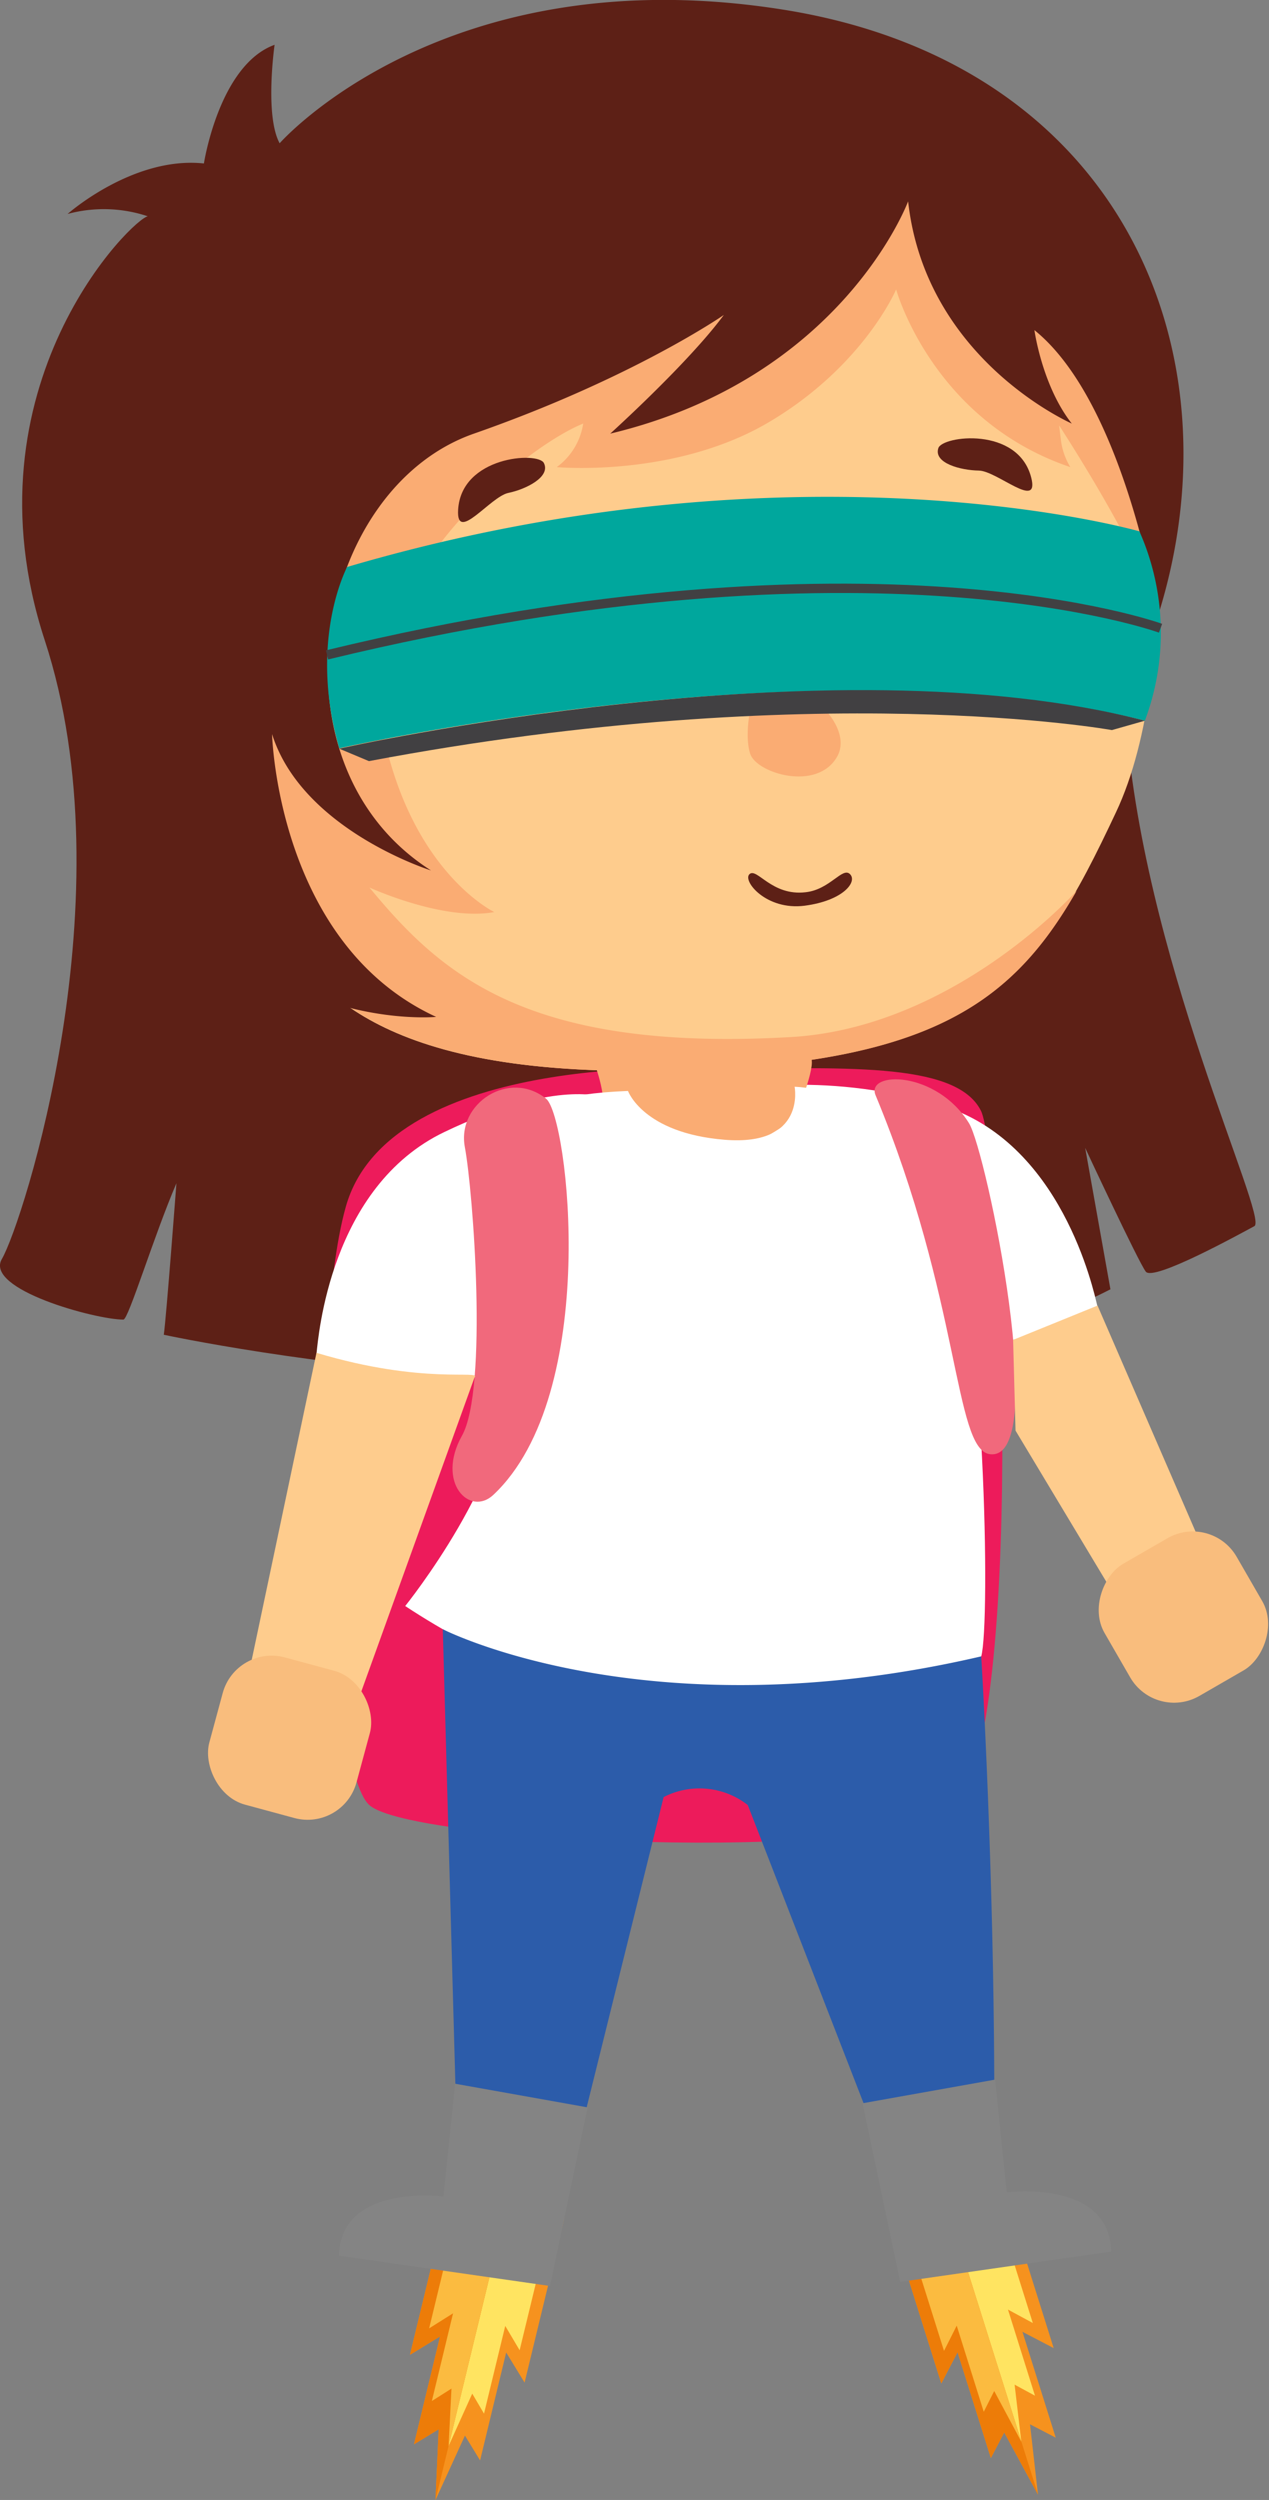 <svg id="Layer_1" data-name="Layer 1" xmlns="http://www.w3.org/2000/svg" viewBox="0 0 135.73 267.33"><rect x="0" y="0" width="135.73" height="267.33" fill="#808080" stroke="none"/><defs><style>.cls-1{fill:#f6921e;}.cls-2{fill:#ffe461;}.cls-3{fill:#ed7c08;}.cls-4{fill:#fbbb40;}.cls-5{fill:#5d2016;}.cls-6{fill:#fecc8d;}.cls-7{fill:#faac73;}.cls-8{fill:#ed1b5b;}.cls-9{fill:#fff;}.cls-10{fill:#f1697c;}.cls-11{fill:#2c5caa;}.cls-12{fill:#f9bd7d;}.cls-13{fill:#848484;}.cls-14{fill:#00a79d;}.cls-15{fill:#414042;}.cls-16{fill:none;stroke:#414042;stroke-miterlimit:10;}</style></defs><title>ninita1</title><polygon class="cls-1" points="102.42 251.53 105.98 262.85 107.41 260.11 111.02 266.76 110.17 259.24 112.92 260.67 109.36 249.35 112.7 251.09 107.51 234.59 103.39 242.5 95.49 238.37 100.68 254.87 102.42 251.53"/><polygon class="cls-2" points="102.33 248.69 105.22 257.9 106.34 255.68 109.24 261.1 108.52 255 110.7 256.18 107.81 246.97 110.47 248.41 106.25 234.99 103.04 241.37 96.75 237.97 100.97 251.39 102.33 248.69"/><circle class="cls-1" cx="-22.86" cy="1922.36" r="6.3" transform="translate(-453.32 -1604.22) rotate(-17.45)"/><polygon class="cls-3" points="105.98 262.85 107.41 260.11 111.02 266.76 111.02 266.73 103.39 242.49 103.39 242.5 95.49 238.37 100.68 254.87 102.42 251.53 105.98 262.85"/><polygon class="cls-4" points="105.22 257.9 106.34 255.68 109.24 261.1 109.24 261.07 103.04 241.36 103.04 241.37 96.75 237.97 100.97 251.39 102.33 248.69 105.22 257.9"/><path class="cls-3" d="M-21,1928.37h0l-3.78-12h0a6.3,6.3,0,0,0-4.12,7.9A6.3,6.3,0,0,0-21,1928.37Z" transform="translate(124.36 -1685.88)"/><polygon class="cls-1" points="47.07 249.84 44.28 261.38 46.92 259.77 46.58 267.33 49.73 260.45 51.35 263.1 54.14 251.56 56.11 254.78 60.18 237.96 52.57 242.61 47.92 235 43.85 251.81 47.07 249.84"/><polygon class="cls-2" points="48.46 247.37 46.19 256.75 48.29 255.42 47.98 261.56 50.51 255.96 51.77 258.1 54.04 248.72 55.58 251.32 58.89 237.65 52.85 241.46 49.21 235.31 45.9 248.98 48.46 247.37"/><circle class="cls-1" cx="-70.31" cy="1922.36" r="6.3" transform="translate(-1797.75 -284.34) rotate(-76.39)"/><polygon class="cls-3" points="44.28 261.38 46.92 259.77 46.58 267.33 46.59 267.3 52.57 242.6 52.57 242.61 47.92 235 43.85 251.81 47.07 249.84 44.28 261.38"/><polygon class="cls-4" points="46.19 256.75 48.29 255.42 47.98 261.56 47.99 261.54 52.85 241.46 52.85 241.46 49.21 235.31 45.9 248.98 48.46 247.37 46.19 256.75"/><path class="cls-3" d="M-71.79,1928.49h0l3-12.25h0a6.3,6.3,0,0,0-7.61,4.64A6.3,6.3,0,0,0-71.79,1928.49Z" transform="translate(124.36 -1685.88)"/><path class="cls-5" d="M-108.5,1709c-1.45,0-20,18.09-11.07,45.36s-2.33,62.27-4.59,66.15c-1.89,3.24,10,6.48,13,6.48,0.54,0,3.24-8.91,5.67-14.58,0,0-1.08,14.31-1.35,16.2,0,0,64.53,14,101.25-4.86l-2.7-15.12s5.67,12.15,6.48,13.23,10-4,11.61-4.86S-2.39,1787.87-4,1762-50.72,1707.14-108.5,1709Z" transform="translate(124.36 -1685.88)"/><path class="cls-6" d="M-5,1772.75c-8.46,18-14.71,27.54-51,27.64-30.28.09-34.83-10.26-39.69-15.66s-0.81-62.37-.81-62.37l13.77-16.74,67-4.32s13.5,23.76,14,24.57S2.42,1757.09-5,1772.75Z" transform="translate(124.36 -1685.88)"/><path class="cls-7" d="M-39.85,1796.78c-28.35,1.62-37.46-6.88-45-16,0,0,7.9,3.64,13.36,2.63,0,0-8.91-4.25-11.95-19.44s14.58-30,21.46-32.8a7.1,7.1,0,0,1-2.83,4.66S-52.2,1737-42.08,1731s13.57-14.17,13.57-14.17,3.85,14,18.63,19a7.28,7.28,0,0,1-1-2.84l-0.2-1.62S-2,1745.25-.54,1751.54c0.76-12.91-.76-25.15-1.1-25.66-0.54-.81-14-24.57-14-24.57L-60,1704.17l-12.64,4.32-23.88,15.63c-0.63,9.56-3.43,55.78.93,60.62,4.86,5.4,9.41,15.75,39.69,15.66,30.11-.09,39.51-6.71,46.69-19.25C-13.78,1786.05-25.54,1796-39.85,1796.78Z" transform="translate(124.36 -1685.88)"/><path class="cls-5" d="M-66.19,1735.39c-0.63-1.24-8.83-.73-9.17,5-0.22,3.64,3.44-1.4,5.37-1.8S-65.44,1736.86-66.19,1735.39Z" transform="translate(124.36 -1685.88)"/><path class="cls-5" d="M-24,1733.81c0.39-1.33,8.54-2.38,9.94,3.15,0.9,3.53-3.65-.73-5.61-0.76S-24.51,1735.4-24,1733.81Z" transform="translate(124.36 -1685.88)"/><path class="cls-7" d="M-43.14,1759.47c2.78-2.47,10.45,3.51,8.33,7.3s-8.62,1.81-9.31-.28S-44.07,1760.29-43.14,1759.47Z" transform="translate(124.36 -1685.88)"/><path class="cls-5" d="M-27.23,1707.41s-7,18.9-31.86,24.84c0,0,8.37-7.56,12.15-12.69,0,0-9.72,6.75-26.73,12.69s-22.41,35.37-4.59,46.71c0,0-13.77-4.32-17-14.58,0,0,.54,22.41,17.55,30.24,0,0-22.68,2.16-32.4-22.41s-10-51.57,1.62-63.18a14.84,14.84,0,0,0-8.64-.27s7-6.21,14.58-5.4c0,0,1.62-10.53,7.56-12.69,0,0-1.08,7.56.54,10.53,0,0,17.55-20,53.73-14.31s49.14,36.45,40.23,64.8c0,0-3.51-22.68-13.23-30.51,0,0,.81,5.94,4,10C-9.68,1731.17-25.34,1724.42-27.23,1707.41Z" transform="translate(124.36 -1685.88)"/><path class="cls-5" d="M-38.19,1781.29c-3.62.43-5.2-2.65-6-1.94s1.79,3.92,5.9,3.38,5.66-2.55,4.85-3.37S-35.57,1781-38.19,1781.29Z" transform="translate(124.36 -1685.88)"/><path class="cls-8" d="M-48.7,1800.16s-33.92-2.06-38.67,14.75c-4.26,15.09-2,60,2.52,64s54.07,6.32,62.19.53,5.49-70.24,3.22-74.78C-22.14,1799.25-34.73,1800.16-48.7,1800.16Z" transform="translate(124.36 -1685.88)"/><path class="cls-9" d="M-46.92,1802.64s10-2.43,23.06,1.39S-7.39,1823.92-7,1825.49s-15.23,5.78-17.13,4.61-2-11.63-8.07-13.13S-46.09,1804-46.92,1802.64Z" transform="translate(124.36 -1685.88)"/><path class="cls-7" d="M-61.11,1798.73s1.62,3.76,1.22,6,14.53,4.54,14.53,4.54l5.94-3.66s2.15-5.05,1.87-6.41S-61.11,1798.73-61.11,1798.73Z" transform="translate(124.36 -1685.88)"/><path class="cls-9" d="M-60.13,1803.15s-5.13-1.76-16.68,3.77c-12.27,5.86-13.5,22-13.69,23.63s15.89,3.57,17.61,2.15,0.33-11.79,6.14-14.14S-60.75,1804.66-60.13,1803.15Z" transform="translate(124.36 -1685.88)"/><path class="cls-9" d="M-57.19,1802.54s1.6,4.51,10.34,5.22,7.48-5.67,7.48-5.67,12.43,0.28,16.4,12.17,4.56,45.14,3.56,48.75c0,0-27.76,16.86-61.61-5.39,0,0,11.45-14.19,10.93-24.34S-85.28,1803.59-57.19,1802.54Z" transform="translate(124.36 -1685.88)"/><path class="cls-10" d="M-65.95,1803.37c2.38,1.92,5.85,31.56-5.64,42.36-2.52,2.37-6.16-1.32-3.36-6.32s1.19-26.16.31-30.86S-69.87,1800.21-65.95,1803.37Z" transform="translate(124.36 -1685.88)"/><path class="cls-10" d="M-30.71,1803c-1.08-2.59,6.48-2.7,10,3,1.84,3,8.83,36.44,2.16,35.37C-22.32,1840.7-21.64,1824.83-30.71,1803Z" transform="translate(124.36 -1685.88)"/><path class="cls-11" d="M-19.41,1863s1.4,22.72,1.4,48c0,0-7,3.51-13.6.77l-12.77-32.87a8.38,8.38,0,0,0-9-.85l-9.1,36.68s-9.19.21-13.11-3.71L-77,1860.1S-55.14,1871.32-19.41,1863Z" transform="translate(124.36 -1685.88)"/><path class="cls-6" d="M-90.51,1830.54L-98,1866.05l11.92,1.72,12.47-34.59C-72.82,1832.31-79,1834-90.51,1830.54Z" transform="translate(124.36 -1685.88)"/><polygon class="cls-6" points="117.39 139.61 130.27 169.3 121.38 174.22 108.62 152.98 108.36 143.28 117.39 139.61"/><rect class="cls-12" x="-101.61" y="1863.52" width="16.31" height="16.31" rx="5.42" ry="5.42" transform="translate(610.34 -1596.38) rotate(15.15)"/><rect class="cls-12" x="-5.94" y="1850.65" width="16.31" height="16.31" rx="5.42" ry="5.42" transform="translate(1735.24 -758.4) rotate(60)"/><path class="cls-13" d="M-61.51,1911.23l-14.17-2.53-1.25,12.06s-11-1.44-11.17,6.33l22.57,3.24Z" transform="translate(124.36 -1685.88)"/><path class="cls-13" d="M-32.1,1910.79l14.17-2.53,1.25,12.06s11-1.44,11.17,6.33l-22.57,3.24Z" transform="translate(124.36 -1685.88)"/><path class="cls-14" d="M-2.49,1742.7s-36.24-10.45-84.74,3.81c0,0-4.2,7.84-.84,19.39,0,0,51.53-11.67,86.16-2.95A26.74,26.74,0,0,0-2.49,1742.7Z" transform="translate(124.36 -1685.88)"/><path class="cls-15" d="M-1.91,1762.95l-3.52,1s-31.66-5.71-79.47,3.32l-3.17-1.33S-35.66,1754.12-1.91,1762.95Z" transform="translate(124.36 -1685.88)"/><path class="cls-16" d="M-0.23,1753.06s-30.82-11.29-89.15,2.85" transform="translate(124.36 -1685.88)"/></svg>